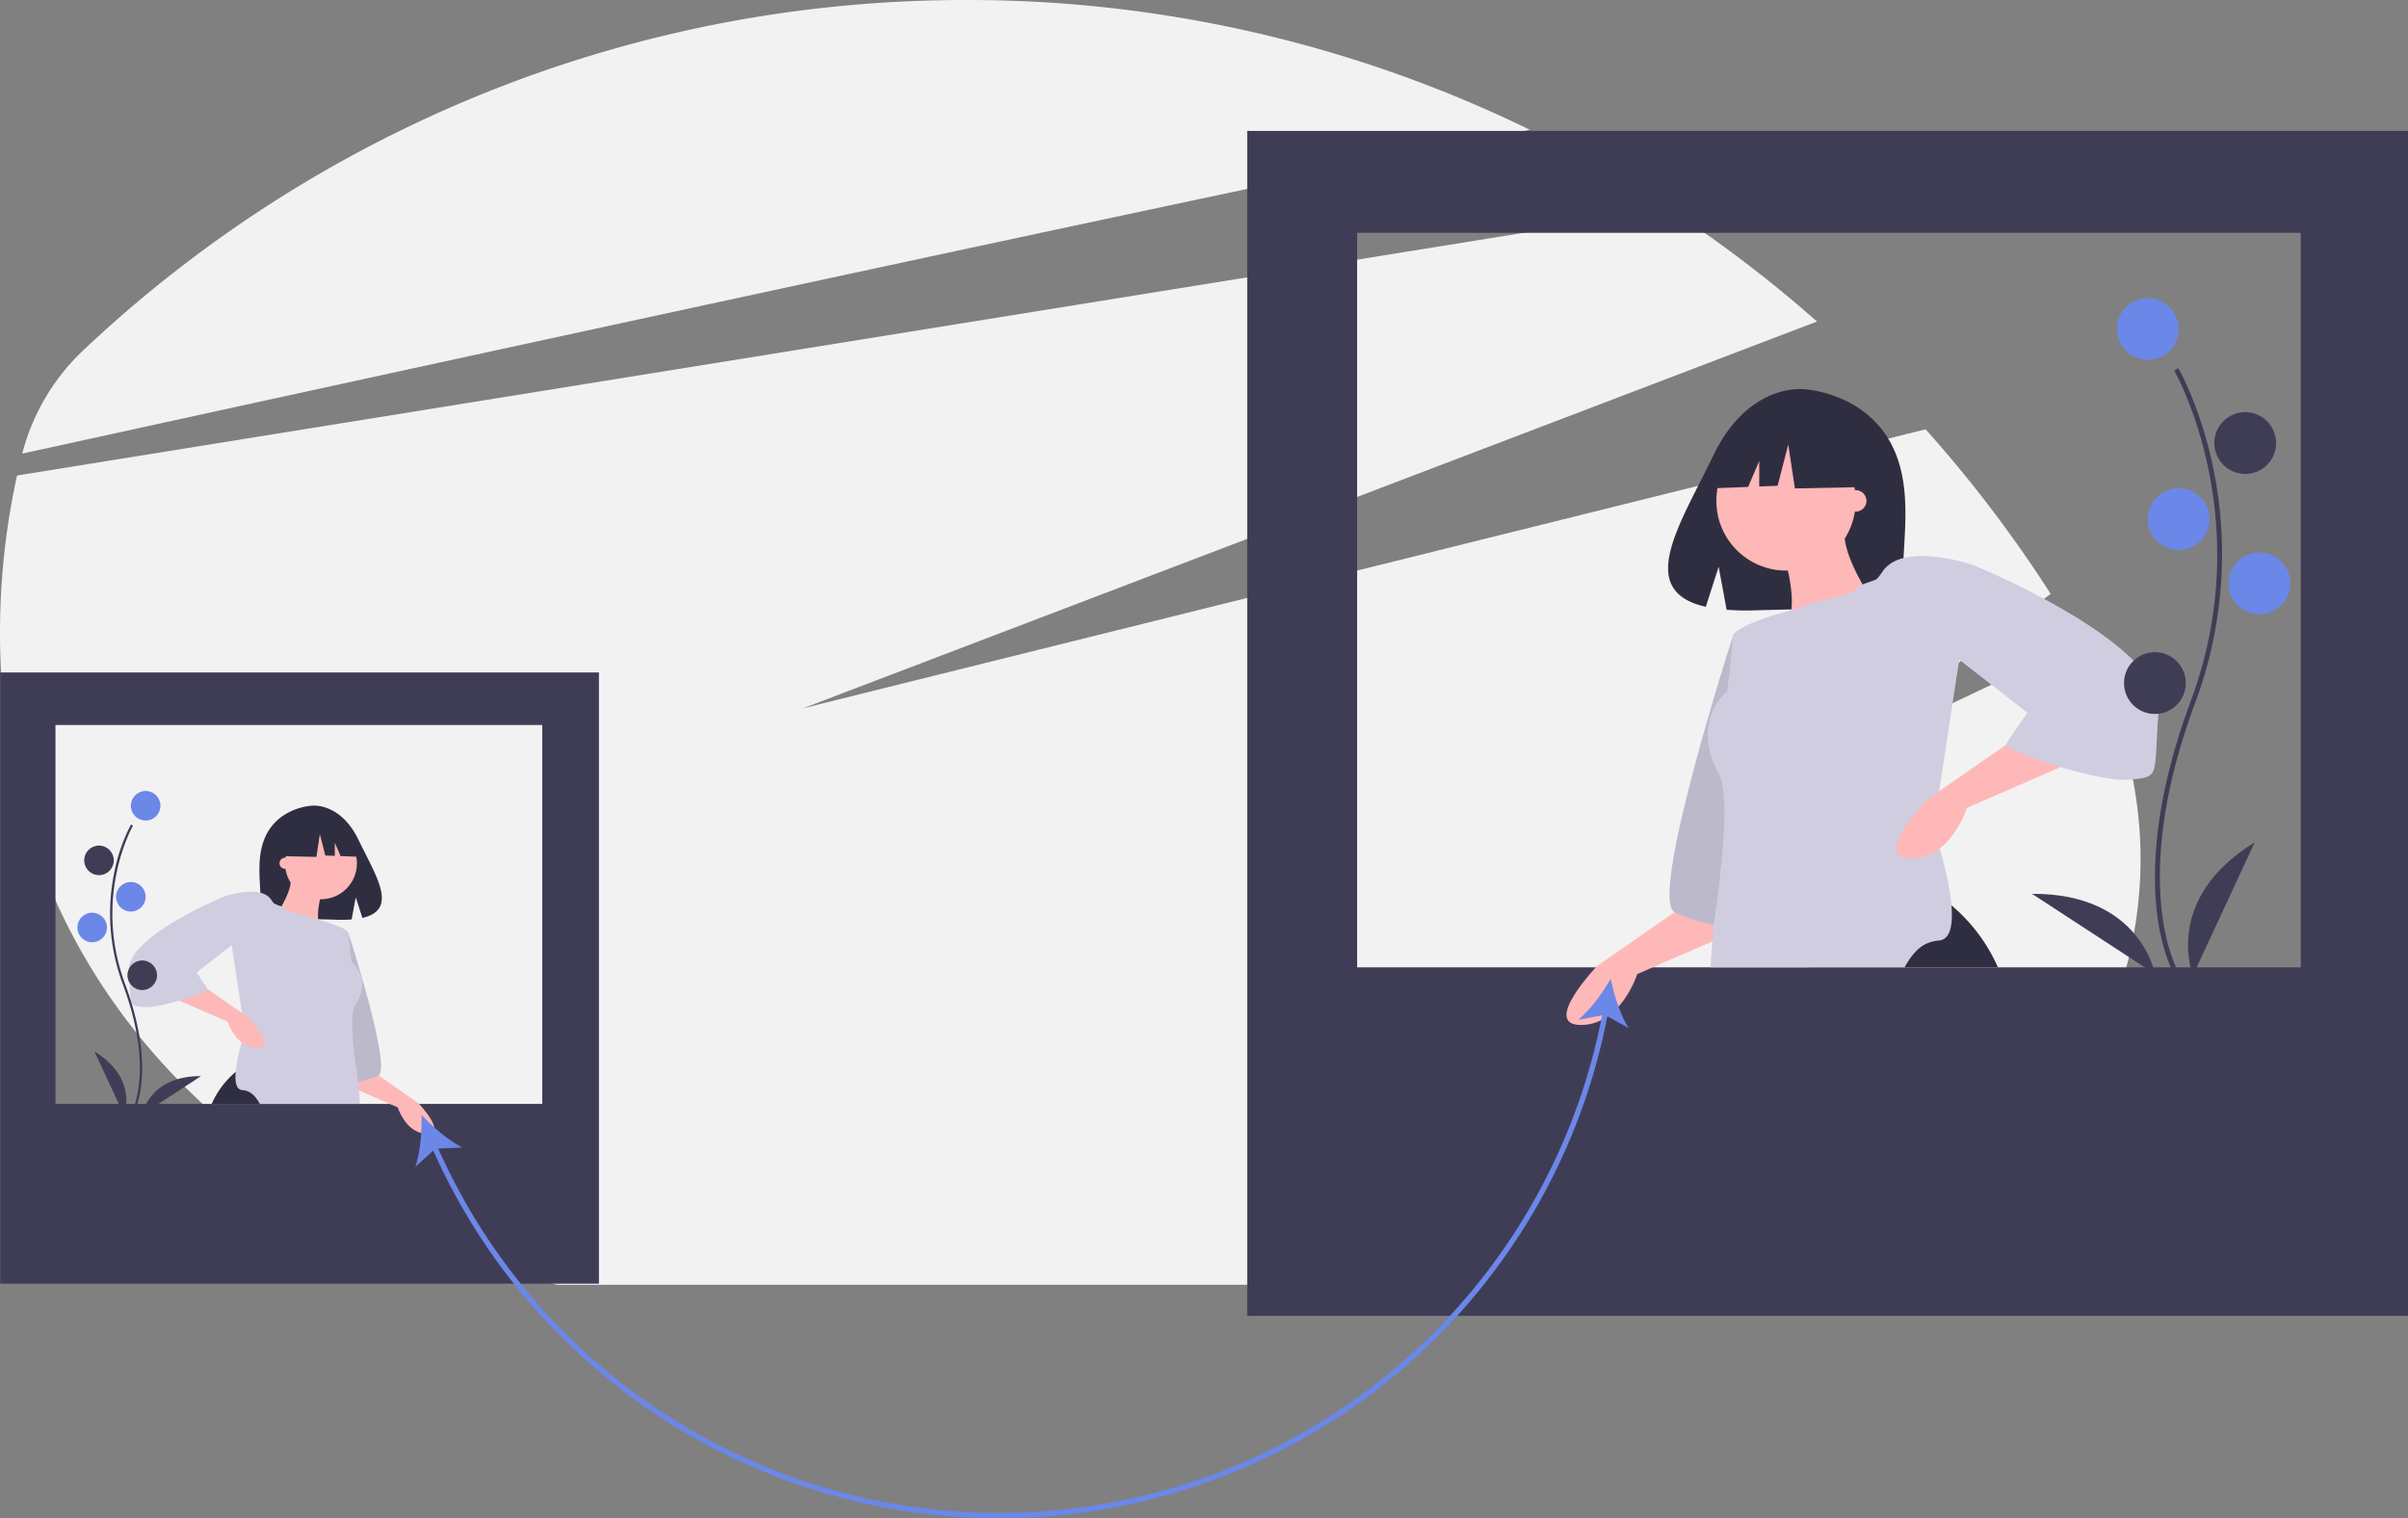 <svg id="bcb5bbf0-7a2c-468e-9169-def856f1bf3d" data-name="Layer 1" xmlns="http://www.w3.org/2000/svg" width="898.239" height="566.341" viewBox="0 0 898.239 566.341"><rect x="0" y="0" width="898.239" height="566.341" fill="#808080" stroke="none"/><title>optimize_image</title><path d="M790.532,646.071H358.764C244.332,620.73,150.881,533.445,150.881,402.918a271.808,271.808,0,0,1,6.367-58.714l348.024-56.059,268.479-43.243a480.158,480.158,0,0,1,54.919,41.861L571.683,384.792,450.452,431.039l136.145-33.839L869.173,326.968a481.989,481.989,0,0,1,46.655,61.394L830.375,452.252l96.547-45.698q.613,1.057,1.22,2.117C988.718,514.377,912.364,646.071,790.532,646.071Z" transform="translate(-150.881 -166.83)" fill="#f2f2f2"/><path d="M721.535,215.232c-65.355,13.499-145.707,30.56-228.323,48.294-119.451,25.649-243.628,52.722-334.034,72.513l.06-.234a80.792,80.792,0,0,1,23.081-38.662A478.738,478.738,0,0,1,429.787,173.704h.008a483.295,483.295,0,0,1,81.409-6.874A478.257,478.257,0,0,1,721.535,215.232Z" transform="translate(-150.881 -166.83)" fill="#f2f2f2"/><path d="M616.119,215.67v442h433v-442Zm393,312h-352v-274h352Z" transform="translate(-150.881 -166.83)" fill="#3f3d56"/><path d="M855.492,330.897c-10.675-18.037-31.794-18.877-31.794-18.877s-20.579-2.632-33.781,24.839c-12.305,25.605-29.287,50.326-2.734,56.32l4.796-14.928,2.97,16.039a103.893,103.893,0,0,0,11.361.194c28.436-.918,55.517.269,54.645-9.935C859.798,370.984,865.763,348.252,855.492,330.897Z" transform="translate(-150.881 -166.83)" fill="#2f2e41"/><path d="M782.619,502.17l-36,25s-21,22-6,22,21-19,21-19l46-20Z" transform="translate(-150.881 -166.83)" fill="#ffb8b8"/><path d="M797.119,404.67s-31.5,97.5-21.5,102.5,32,8,32,8Z" transform="translate(-150.881 -166.83)" fill="#d0cde1"/><path d="M797.119,404.67s-31.5,97.5-21.5,102.5,32,8,32,8Z" transform="translate(-150.881 -166.83)" opacity="0.1"/><path d="M896.149,527.67h-70.91l50.38-25.5a32.124,32.124,0,0,1,3.19,2.36A63.965,63.965,0,0,1,896.149,527.67Z" transform="translate(-150.881 -166.83)" fill="#2f2e41"/><circle cx="666.239" cy="186.841" r="26" fill="#ffb8b8"/><path d="M816.619,375.17s6,19,0,26,33-10,33-10-14-20-10-29Z" transform="translate(-150.881 -166.83)" fill="#ffb8b8"/><path d="M874.219,461.98l-2.1,13.69s1.06,3.11,2.35,7.64c1.68,5.91,3.75,14.24,4.34,21.22.61,7.08-.31,12.78-4.69,13.14-6.28.52-9.55,4.33-12.81,10h-72.34c.19-3.12.42-6.36.69-9.69q.225-3,.5-6.08c.2-2.36,7.286-46.69,1.96-56.23-10.997-19.699,3-31,3-31s2-15,2-20c0-3.92,15.36-8.45,22-10.23.43-.11.81-.22,1.16-.3,1.15-.3,1.84-.47,1.84-.47l5.25-2.15s14.75-2.85,15.75-4.85a5.081,5.081,0,0,1,2.56-1.82c2.11-.9,4.8-1.54,5.44-2.18a25.489,25.489,0,0,0,2.47-3.36,13.365,13.365,0,0,1,7.36-4.3c10.74-2.71,26.17,2.66,26.17,2.66l-5.4,35.25Z" transform="translate(-150.881 -166.83)" fill="#d0cde1"/><path d="M905.619,440.17l-36,25s-21,22-6,22,21-19,21-19l46-20Z" transform="translate(-150.881 -166.83)" fill="#ffb8b8"/><path d="M843.773,329.159l-20.864-10.929-13.09,2.031a23.402,23.402,0,0,0-19.236,17.958l-2.448,10.811,14.839-.571,4.146-9.673v9.514l6.847-.263,3.974-15.4,2.484,16.394,24.342-.497Z" transform="translate(-150.881 -166.83)" fill="#2f2e41"/><path d="M880.119,379.67l7-2s71,29,69,54,1,25-11,26-47-11-46-13,8-12,8-12l-27-21Z" transform="translate(-150.881 -166.83)" fill="#d0cde1"/><circle cx="692.239" cy="186.841" r="4" fill="#ffb8b8"/><path d="M150.941,417.671V645.67H374.298V417.671Zm202.208,160.941H171.574V437.272H353.149Z" transform="translate(-150.881 -166.83)" fill="#3f3d56"/><path d="M250.821,477.109c5.506-9.304,16.4-9.738,16.4-9.738s10.615-1.357,17.425,12.813c6.347,13.208,15.107,25.96,1.41,29.052l-2.474-7.7-1.532,8.274a53.594,53.594,0,0,1-5.86.1c-14.668-.474-28.638.139-28.188-5.125C248.6,497.787,245.522,486.061,250.821,477.109Z" transform="translate(-150.881 -166.83)" fill="#2f2e41"/><path d="M288.411,565.458l18.57,12.896s10.833,11.348,3.095,11.348-10.833-9.801-10.833-9.801l-23.728-10.317Z" transform="translate(-150.881 -166.83)" fill="#ffb8b8"/><path d="M280.932,515.164s16.249,50.294,11.09,52.873-16.507,4.127-16.507,4.127Z" transform="translate(-150.881 -166.83)" fill="#d0cde1"/><path d="M280.932,515.164s16.249,50.294,11.09,52.873-16.507,4.127-16.507,4.127Z" transform="translate(-150.881 -166.83)" opacity="0.1"/><path d="M229.848,578.612h36.578l-25.988-13.154a16.57,16.57,0,0,0-1.646,1.217A32.995,32.995,0,0,0,229.848,578.612Z" transform="translate(-150.881 -166.83)" fill="#2f2e41"/><circle cx="119.734" cy="322.027" r="13.412" fill="#ffb8b8"/><path d="M270.873,499.947s-3.095,9.801,0,13.412-17.023-5.158-17.023-5.158,7.222-10.317,5.158-14.959Z" transform="translate(-150.881 -166.83)" fill="#ffb8b8"/><path d="M241.161,544.726l1.083,7.062s-.547,1.604-1.212,3.941a62.976,62.976,0,0,0-2.239,10.946c-.315,3.652.16,6.592,2.419,6.778,3.239.268,4.926,2.234,6.608,5.158h37.316c-.098-1.609-.217-3.281-.356-4.998q-.116-1.548-.258-3.136c-.103-1.217-4.247-24.099-1.011-29.005,6.407-9.715-1.548-15.991-1.548-15.991s-1.032-7.738-1.032-10.317c0-2.022-7.923-4.359-11.348-5.277-.222-.057-.418-.113-.598-.155-.593-.155-.949-.242-.949-.242l-2.708-1.109s-7.609-1.47-8.124-2.502a2.621,2.621,0,0,0-1.321-.939,18.689,18.689,0,0,1-2.806-1.125,13.147,13.147,0,0,1-1.274-1.733,6.894,6.894,0,0,0-3.797-2.218c-5.54-1.398-13.499,1.372-13.499,1.372l2.786,18.183Z" transform="translate(-150.881 -166.83)" fill="#d0cde1"/><path d="M224.963,533.476l18.57,12.896s10.833,11.348,3.095,11.348-10.833-9.801-10.833-9.801L212.067,537.603Z" transform="translate(-150.881 -166.83)" fill="#ffb8b8"/><path d="M256.866,476.212l10.763-5.638,6.753,1.048a12.072,12.072,0,0,1,9.923,9.263l1.263,5.577-7.655-.294L275.773,481.178v4.907l-3.532-.136-2.05-7.944-1.281,8.456-12.556-.256Z" transform="translate(-150.881 -166.83)" fill="#2f2e41"/><path d="M238.117,502.268l-3.611-1.032s-36.624,14.959-35.593,27.855-.516,12.896,5.674,13.412,24.244-5.674,23.728-6.706-4.127-6.19-4.127-6.19l13.928-10.833Z" transform="translate(-150.881 -166.83)" fill="#d0cde1"/><circle cx="106.322" cy="322.027" r="2.063" fill="#ffb8b8"/><path d="M751.715,531.908c-2.987,5.27-7.662,11.652-12.12,15.356l8.902-1.681a229.055,229.055,0,0,1-434.151,49.685l9.051-.385c-5.182-2.594-11.185-7.747-15.292-12.201.21,6.054-.44,13.938-2.304,19.426l6.696-6.074a231.055,231.055,0,0,0,437.973-50.126l7.902,4.394C755.31,545.382,752.886,537.851,751.715,531.908Z" transform="translate(-150.881 -166.83)" fill="#6b87e8"/><path d="M961.93,530.251c-.203-.332-5-8.342-6.664-24.975-1.525-15.259-.545-40.98,12.795-76.859,25.271-67.97-5.824-122.811-6.142-123.357l1.534-.89c.081.139,8.104,14.121,12.844,36.386a158.74,158.74,0,0,1-6.574,88.48c-25.227,67.854-6.472,99.975-6.28,100.292Z" transform="translate(-150.881 -166.83)" fill="#3f3d56"/><circle cx="801.167" cy="122.714" r="11.525" fill="#6b87e8"/><circle cx="837.514" cy="165.267" r="11.525" fill="#3f3d56"/><circle cx="812.692" cy="193.635" r="11.525" fill="#6b87e8"/><circle cx="842.833" cy="217.571" r="11.525" fill="#6b87e8"/><circle cx="803.827" cy="254.805" r="11.525" fill="#3f3d56"/><path d="M968.892,530.675s-11.525-28.368,23.049-49.645Z" transform="translate(-150.881 -166.83)" fill="#3f3d56"/><path d="M954.718,530.16s-5.245-30.167-45.84-29.909Z" transform="translate(-150.881 -166.83)" fill="#3f3d56"/><path d="M200.477,582.609c.097-.159,2.393-3.993,3.189-11.954.73-7.304.261-19.615-6.124-36.788-12.096-32.533,2.787-58.782,2.94-59.044l-.734-.426a65.16,65.16,0,0,0-6.148,17.416,75.979,75.979,0,0,0,3.147,42.35c12.075,32.477,3.098,47.852,3.006,48.004Z" transform="translate(-150.881 -166.83)" fill="#3f3d56"/><circle cx="54.326" cy="300.568" r="5.516" fill="#6b87e8"/><circle cx="36.928" cy="320.936" r="5.516" fill="#3f3d56"/><circle cx="48.809" cy="334.514" r="5.516" fill="#6b87e8"/><circle cx="34.383" cy="345.97" r="5.516" fill="#6b87e8"/><circle cx="53.053" cy="363.792" r="5.516" fill="#3f3d56"/><path d="M197.144,582.812s5.516-13.578-11.032-23.762Z" transform="translate(-150.881 -166.83)" fill="#3f3d56"/><path d="M203.928,582.566s2.51-14.439,21.941-14.316Z" transform="translate(-150.881 -166.83)" fill="#3f3d56"/></svg>